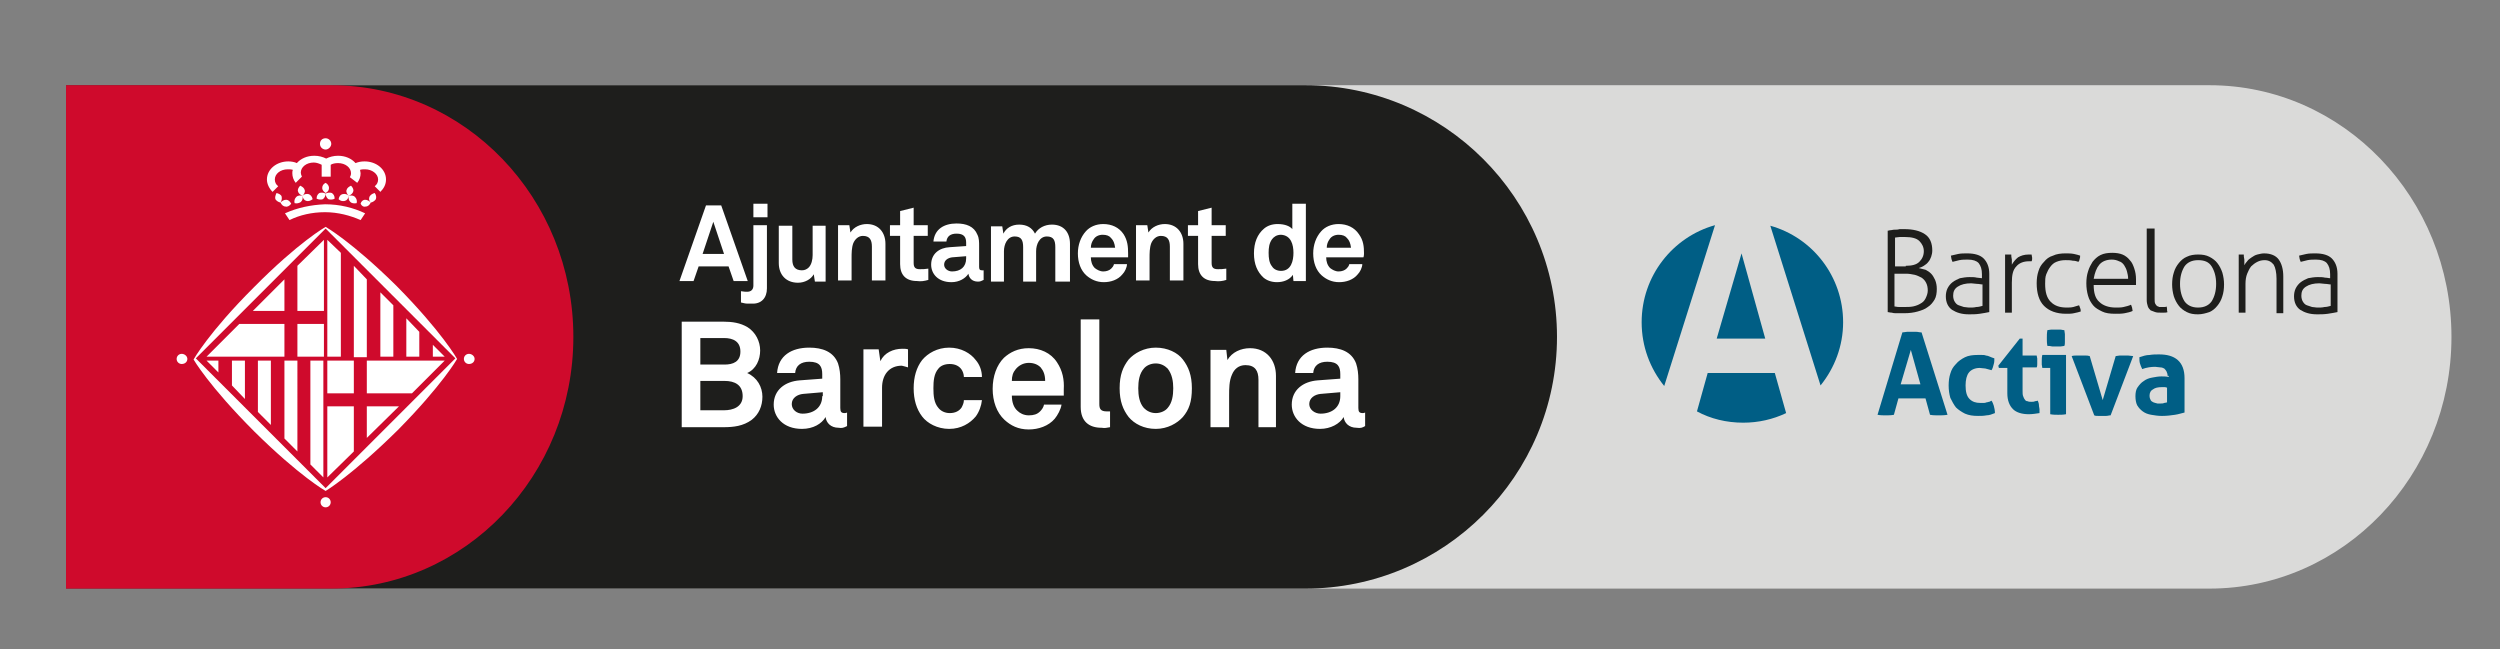 <?xml version="1.0" encoding="utf-8"?>
<!-- Generator: Adobe Illustrator 21.1.0, SVG Export Plug-In . SVG Version: 6.00 Build 0)  -->
<svg version="1.1" id="Capa_1" xmlns="http://www.w3.org/2000/svg" xmlns:xlink="http://www.w3.org/1999/xlink" x="0px" y="0px"
	 viewBox="0 0 443 115" style="enable-background:new 0 0 443 115;" xml:space="preserve">
<rect x="0" y="0" width="443" height="115" fill="#808080" stroke="none"/>
<style type="text/css">
	.st0{fill:#DADAD9;}
	.st1{fill:#1E1E1C;}
	.st2{fill:#005E85;}
	.st3{fill:#FFFFFF;}
	.st4{fill:#CF0A2C;}
</style>
<g>
	<g>
		<path class="st0" d="M11.7,104.3h379.7l0.1,0c23.7,0,42.9-20,42.9-44.6s-19.2-44.6-42.9-44.6H11.7V104.3z"/>
		<g>
			<g>
				<path class="st1" d="M334.3,40.9c0.1,0,0.3,0,0.6-0.1c0.3,0,0.5-0.1,0.8-0.1c0.3,0,0.6,0,0.9-0.1c0.3,0,0.5,0,0.8,0
					c1.6,0,2.8,0.3,3.7,0.9c0.9,0.6,1.3,1.6,1.3,2.9c0,0.4-0.1,0.8-0.2,1.1c-0.1,0.3-0.3,0.7-0.5,0.9c-0.2,0.3-0.5,0.5-0.8,0.7
					c-0.3,0.2-0.6,0.3-0.9,0.4c0.4,0.1,0.8,0.2,1.2,0.3c0.4,0.2,0.7,0.4,1,0.7c0.3,0.3,0.5,0.7,0.7,1.1c0.2,0.5,0.3,1,0.3,1.6
					c0,0.7-0.1,1.4-0.4,1.9c-0.3,0.5-0.7,1-1.2,1.3c-0.5,0.4-1.1,0.6-1.8,0.8c-0.7,0.2-1.5,0.3-2.3,0.3c-0.2,0-0.5,0-0.7,0
					c-0.3,0-0.5,0-0.8,0c-0.3,0-0.5,0-0.8-0.1c-0.3,0-0.5-0.1-0.7-0.1V40.9z M337.7,47.1c1.1,0,1.9-0.2,2.4-0.7
					c0.5-0.5,0.8-1.1,0.8-1.9c0-0.7-0.3-1.3-0.8-1.8c-0.5-0.5-1.4-0.7-2.5-0.7c-0.4,0-0.7,0-1,0c-0.3,0-0.6,0.1-0.8,0.1v5.1H337.7z
					 M335.7,54.3c0.2,0,0.4,0.1,0.8,0.1c0.3,0,0.7,0,1,0c0.5,0,1,0,1.5-0.1c0.5-0.1,1-0.3,1.3-0.5c0.4-0.2,0.7-0.5,0.9-0.9
					c0.2-0.4,0.4-0.9,0.4-1.4c0-0.6-0.1-1-0.3-1.4c-0.2-0.4-0.5-0.7-0.8-0.9c-0.4-0.2-0.8-0.4-1.2-0.5c-0.5-0.1-1-0.2-1.5-0.2h-2.1
					V54.3z"/>
				<path class="st1" d="M351.2,48.6c0-0.9-0.2-1.5-0.6-2c-0.4-0.4-1-0.6-1.9-0.6c-0.5,0-1,0-1.5,0.1c-0.4,0.1-0.8,0.2-1.2,0.3
					c-0.1-0.1-0.1-0.3-0.2-0.5c0-0.2-0.1-0.4-0.1-0.6c0.4-0.1,0.8-0.2,1.3-0.3c0.5-0.1,1-0.1,1.6-0.1c1.3,0,2.3,0.3,2.9,0.9
					c0.6,0.6,1,1.5,1,2.7v6.8c-0.5,0.1-1,0.2-1.7,0.3c-0.7,0.1-1.3,0.1-1.9,0.1c-1.3,0-2.2-0.3-3-0.8c-0.7-0.5-1.1-1.3-1.1-2.4
					c0-0.5,0.1-1,0.3-1.4c0.2-0.4,0.5-0.8,0.9-1.1c0.4-0.3,0.8-0.5,1.3-0.7c0.5-0.1,1.1-0.2,1.7-0.2c0.5,0,0.9,0,1.3,0.1
					c0.3,0,0.6,0.1,0.9,0.1V48.6z M351.2,50.4c-0.2,0-0.5-0.1-0.9-0.1c-0.3,0-0.7-0.1-1-0.1c-1,0-1.8,0.2-2.4,0.6
					c-0.6,0.4-0.8,0.9-0.8,1.6c0,0.4,0.1,0.8,0.3,1.1c0.2,0.3,0.4,0.5,0.7,0.6c0.3,0.1,0.6,0.2,0.9,0.3c0.3,0,0.6,0.1,1,0.1
					c0.4,0,0.8,0,1.2-0.1c0.4,0,0.7-0.1,1.1-0.2V50.4z"/>
				<path class="st1" d="M355.2,45.1c0.1,0,0.2,0,0.3,0c0.1,0,0.2,0,0.3,0c0.1,0,0.2,0,0.3,0c0.1,0,0.2,0,0.3,0c0,0.2,0,0.5,0.1,0.9
					c0,0.3,0,0.6,0,0.9c0.3-0.5,0.6-0.9,1.1-1.3c0.5-0.3,1.1-0.5,1.9-0.5c0.1,0,0.1,0,0.2,0c0.1,0,0.2,0,0.3,0
					c0,0.2,0.1,0.4,0.1,0.6c0,0.2,0,0.4-0.1,0.6c-0.1,0-0.2,0-0.3,0c-0.1,0-0.1,0-0.2,0c-0.9,0-1.7,0.3-2.2,0.9
					c-0.6,0.6-0.8,1.5-0.8,2.9v5.3c-0.1,0-0.2,0-0.3,0c-0.1,0-0.3,0-0.3,0c-0.1,0-0.2,0-0.3,0c-0.1,0-0.3,0-0.3,0V45.1z"/>
				<path class="st1" d="M368.4,54.1c0.1,0.1,0.1,0.3,0.2,0.5c0.1,0.2,0.1,0.4,0.1,0.6c-0.3,0.1-0.7,0.2-1.2,0.3
					c-0.4,0.1-0.9,0.1-1.4,0.1c-1.7,0-3-0.5-3.9-1.4c-0.9-0.9-1.3-2.3-1.3-4c0-0.8,0.1-1.5,0.3-2.1c0.2-0.7,0.5-1.2,1-1.7
					c0.4-0.5,0.9-0.9,1.6-1.1c0.6-0.3,1.4-0.4,2.2-0.4c0.5,0,1,0,1.5,0.1c0.5,0.1,0.8,0.2,1.1,0.3c0,0.2,0,0.4-0.1,0.6
					c0,0.2-0.1,0.4-0.2,0.5c-0.3-0.1-0.6-0.2-1-0.2c-0.4-0.1-0.9-0.1-1.3-0.1c-0.6,0-1.1,0.1-1.6,0.3c-0.5,0.2-0.8,0.5-1.1,0.9
					c-0.3,0.4-0.5,0.8-0.7,1.3c-0.2,0.5-0.2,1.1-0.2,1.7c0,1.5,0.3,2.5,1,3.2c0.7,0.7,1.6,1,2.8,1c0.4,0,0.8,0,1.2-0.1
					C367.7,54.3,368.1,54.2,368.4,54.1z"/>
				<path class="st1" d="M371,50.5c0,1.4,0.3,2.4,1,3c0.6,0.6,1.6,1,2.9,1c0.5,0,1,0,1.4-0.1c0.4-0.1,0.9-0.2,1.3-0.4
					c0.1,0.1,0.1,0.3,0.2,0.5c0,0.2,0.1,0.4,0.1,0.6c-0.4,0.2-0.9,0.3-1.4,0.4c-0.5,0.1-1.1,0.1-1.7,0.1c-0.9,0-1.7-0.1-2.3-0.4
					c-0.6-0.3-1.2-0.6-1.6-1.1c-0.4-0.5-0.7-1-0.9-1.7c-0.2-0.7-0.3-1.4-0.3-2.2c0-0.8,0.1-1.5,0.3-2.1c0.2-0.7,0.5-1.2,0.8-1.7
					c0.4-0.5,0.8-0.9,1.4-1.2c0.6-0.3,1.3-0.4,2.1-0.4c0.7,0,1.3,0.1,1.8,0.3c0.5,0.2,1,0.6,1.3,1c0.4,0.4,0.6,0.9,0.8,1.5
					c0.2,0.6,0.3,1.2,0.3,1.9c0,0.1,0,0.3,0,0.5c0,0.2,0,0.4,0,0.5H371z M377.1,49.3c0-0.4-0.1-0.8-0.2-1.2
					c-0.1-0.4-0.3-0.8-0.5-1.1c-0.2-0.3-0.5-0.6-0.9-0.7c-0.4-0.2-0.8-0.3-1.3-0.3c-0.9,0-1.7,0.3-2.2,0.9c-0.5,0.6-0.8,1.4-1,2.5
					H377.1z"/>
				<path class="st1" d="M380.6,40.5c0.1,0,0.2,0,0.3,0c0.1,0,0.3,0,0.3,0c0.1,0,0.2,0,0.3,0c0.1,0,0.3,0,0.3,0V53
					c0,0.3,0,0.6,0.1,0.8c0.1,0.2,0.2,0.3,0.3,0.4c0.1,0.1,0.3,0.1,0.4,0.2c0.1,0,0.3,0,0.4,0c0.1,0,0.3,0,0.5,0
					c0.2,0,0.3,0,0.4-0.1c0.1,0.2,0.1,0.3,0.1,0.5c0,0.2,0,0.4,0.1,0.5c-0.2,0.1-0.4,0.1-0.6,0.1c-0.2,0-0.5,0-0.7,0
					c-0.3,0-0.6,0-0.9-0.1c-0.3-0.1-0.5-0.2-0.8-0.3c-0.2-0.2-0.4-0.4-0.5-0.7c-0.1-0.3-0.2-0.7-0.2-1.1V40.5z"/>
				<path class="st1" d="M389.5,55.7c-0.8,0-1.4-0.1-2-0.4c-0.6-0.3-1.1-0.7-1.4-1.1c-0.4-0.5-0.7-1.1-0.9-1.7
					c-0.2-0.7-0.3-1.4-0.3-2.1c0-0.8,0.1-1.5,0.3-2.1c0.2-0.7,0.5-1.2,0.9-1.7c0.4-0.5,0.9-0.9,1.4-1.1c0.6-0.3,1.3-0.4,2-0.4
					c0.8,0,1.4,0.1,2,0.4c0.6,0.3,1.1,0.7,1.4,1.1c0.4,0.5,0.7,1.1,0.9,1.7c0.2,0.7,0.3,1.4,0.3,2.1c0,0.8-0.1,1.5-0.3,2.1
					c-0.2,0.7-0.5,1.2-0.9,1.7c-0.4,0.5-0.9,0.9-1.4,1.1C390.9,55.5,390.2,55.7,389.5,55.7z M389.5,54.5c1.1,0,1.9-0.4,2.4-1.1
					c0.5-0.8,0.8-1.8,0.8-3.1c0-1.3-0.3-2.3-0.8-3.1c-0.5-0.8-1.3-1.1-2.4-1.1c-1.1,0-1.9,0.4-2.4,1.1c-0.5,0.8-0.8,1.8-0.8,3.1
					c0,1.3,0.3,2.3,0.8,3.1C387.6,54.1,388.4,54.5,389.5,54.5z"/>
				<path class="st1" d="M396.4,45.1c0.1,0,0.2,0,0.3,0c0.1,0,0.2,0,0.3,0c0.1,0,0.2,0,0.3,0c0.1,0,0.2,0,0.3,0c0,0.2,0,0.5,0.1,0.9
					c0,0.4,0,0.7,0,1c0.1-0.2,0.3-0.5,0.5-0.7c0.2-0.3,0.5-0.5,0.8-0.7c0.3-0.2,0.6-0.4,1-0.5c0.4-0.1,0.8-0.2,1.2-0.2
					c1.2,0,2.1,0.4,2.6,1.1c0.5,0.7,0.8,1.7,0.8,3v6.5c-0.1,0-0.2,0-0.3,0c-0.1,0-0.3,0-0.3,0c-0.1,0-0.2,0-0.3,0
					c-0.1,0-0.3,0-0.3,0v-6.1c0-1.1-0.2-2-0.5-2.5c-0.4-0.5-0.9-0.8-1.6-0.8c-0.5,0-0.9,0.1-1.3,0.3c-0.4,0.2-0.8,0.5-1.1,0.8
					c-0.3,0.4-0.5,0.8-0.7,1.3c-0.2,0.5-0.3,1.1-0.3,1.8v5.1c-0.1,0-0.2,0-0.3,0c-0.1,0-0.3,0-0.3,0c-0.1,0-0.2,0-0.3,0
					c-0.1,0-0.3,0-0.3,0V45.1z"/>
				<path class="st1" d="M412.9,48.6c0-0.9-0.2-1.5-0.6-2c-0.4-0.4-1-0.6-1.9-0.6c-0.5,0-1,0-1.5,0.1c-0.4,0.1-0.8,0.2-1.2,0.3
					c-0.1-0.1-0.1-0.3-0.2-0.5c0-0.2-0.1-0.4-0.1-0.6c0.4-0.1,0.8-0.2,1.3-0.3c0.5-0.1,1-0.1,1.6-0.1c1.3,0,2.3,0.3,2.9,0.9
					c0.6,0.6,1,1.5,1,2.7v6.8c-0.5,0.1-1,0.2-1.7,0.3c-0.7,0.1-1.3,0.1-1.9,0.1c-1.3,0-2.2-0.3-3-0.8c-0.7-0.5-1.1-1.3-1.1-2.4
					c0-0.5,0.1-1,0.3-1.4c0.2-0.4,0.5-0.8,0.9-1.1c0.4-0.3,0.8-0.5,1.3-0.7c0.5-0.1,1.1-0.2,1.7-0.2c0.5,0,0.9,0,1.3,0.1
					c0.4,0,0.6,0.1,0.9,0.1V48.6z M412.9,50.4c-0.2,0-0.5-0.1-0.9-0.1c-0.3,0-0.7-0.1-1-0.1c-1,0-1.8,0.2-2.4,0.6
					c-0.6,0.4-0.8,0.9-0.8,1.6c0,0.4,0.1,0.8,0.3,1.1c0.2,0.3,0.4,0.5,0.7,0.6c0.3,0.1,0.6,0.2,0.9,0.3c0.3,0,0.6,0.1,1,0.1
					c0.4,0,0.8,0,1.2-0.1c0.4,0,0.7-0.1,1.1-0.2V50.4z"/>
				<path class="st2" d="M337.1,58.9c0.3,0,0.6-0.1,0.8-0.1c0.3,0,0.5,0,0.9,0c0.3,0,0.5,0,0.8,0c0.3,0,0.5,0.1,0.9,0.1l4.6,14.6
					c-0.6,0.1-1.1,0.1-1.6,0.1c-0.5,0-1,0-1.5-0.1l-0.8-2.9h-4.8l-0.8,2.9c-0.5,0.1-1,0.1-1.4,0.1c-0.5,0-1,0-1.5-0.1L337.1,58.9z
					 M340.3,68.1l-1.7-6.1l-1.8,6.1H340.3z"/>
				<path class="st2" d="M352.9,71c0.2,0.3,0.3,0.6,0.4,0.9c0.1,0.4,0.2,0.8,0.2,1.3c-0.5,0.2-1,0.4-1.5,0.4c-0.5,0.1-1,0.1-1.5,0.1
					c-0.9,0-1.6-0.1-2.3-0.4c-0.6-0.3-1.2-0.7-1.6-1.1c-0.4-0.5-0.7-1.1-1-1.7c-0.2-0.7-0.3-1.4-0.3-2.2c0-0.8,0.1-1.5,0.3-2.1
					c0.2-0.7,0.5-1.2,1-1.7c0.4-0.5,1-0.9,1.6-1.2c0.6-0.3,1.4-0.4,2.2-0.4c0.3,0,0.6,0,0.8,0c0.2,0,0.5,0,0.7,0.1
					c0.2,0,0.5,0.1,0.7,0.2c0.2,0.1,0.5,0.2,0.8,0.3c0,0.3,0,0.7-0.1,1c-0.1,0.4-0.2,0.8-0.4,1.1c-0.4-0.1-0.8-0.2-1.1-0.3
					c-0.3,0-0.7-0.1-1-0.1c-0.8,0-1.5,0.3-1.9,0.8c-0.4,0.5-0.6,1.3-0.6,2.3c0,1.1,0.2,1.9,0.7,2.4c0.5,0.5,1.1,0.7,1.9,0.7
					c0.2,0,0.4,0,0.6,0c0.2,0,0.3,0,0.5-0.1c0.2,0,0.3-0.1,0.5-0.1C352.5,71.2,352.7,71.1,352.9,71z"/>
				<path class="st2" d="M355.5,65.2h-1.3l-0.1-0.4l3.8-4.8h0.5V63h2.5c0,0.2,0.1,0.4,0.1,0.5c0,0.2,0,0.3,0,0.5c0,0.2,0,0.4,0,0.5
					c0,0.2,0,0.4-0.1,0.6h-2.5v4.1c0,0.4,0,0.8,0.1,1c0.1,0.3,0.2,0.5,0.3,0.6c0.1,0.2,0.3,0.3,0.5,0.3c0.2,0.1,0.4,0.1,0.7,0.1
					c0.2,0,0.4,0,0.6-0.1c0.2,0,0.4-0.1,0.5-0.1c0.1,0.3,0.2,0.5,0.2,0.8c0,0.3,0.1,0.5,0.1,0.7c0,0.2,0,0.3,0,0.4
					c0,0.1,0,0.2,0,0.3c-0.6,0.1-1.3,0.2-1.9,0.2c-1.2,0-2.2-0.3-2.8-0.9c-0.6-0.6-1-1.5-1-2.8V65.2z"/>
				<path class="st2" d="M363.3,65.2h-1.4c0-0.2-0.1-0.4-0.1-0.6c0-0.2,0-0.4,0-0.6c0-0.4,0-0.7,0.1-1.1h4.2v10.5
					c-0.5,0.1-1,0.1-1.4,0.1c-0.4,0-0.9,0-1.4-0.1V65.2z M362.8,61.3c-0.1-0.5-0.1-0.9-0.1-1.4c0-0.4,0-0.9,0.1-1.4
					c0.2,0,0.5-0.1,0.7-0.1c0.3,0,0.5,0,0.7,0c0.2,0,0.5,0,0.8,0c0.3,0,0.5,0.1,0.8,0.1c0,0.2,0.1,0.5,0.1,0.7c0,0.2,0,0.4,0,0.7
					c0,0.2,0,0.4,0,0.7c0,0.2,0,0.5-0.1,0.7c-0.2,0-0.5,0.1-0.7,0.1c-0.3,0-0.5,0-0.7,0c-0.2,0-0.5,0-0.7,0
					C363.3,61.3,363.1,61.3,362.8,61.3z"/>
				<path class="st2" d="M367.1,63.1c0.3-0.1,0.6-0.1,0.9-0.1c0.3,0,0.5,0,0.7,0c0.3,0,0.5,0,0.8,0c0.3,0,0.5,0,0.8,0.1l2.3,7.8
					l2.3-7.8c0.2,0,0.5-0.1,0.7-0.1c0.3,0,0.5,0,0.8,0c0.2,0,0.4,0,0.7,0c0.3,0,0.6,0.1,0.9,0.1l-4,10.5c-0.3,0-0.5,0.1-0.8,0.1
					c-0.3,0-0.5,0-0.7,0c-0.2,0-0.4,0-0.7,0c-0.3,0-0.5,0-0.7-0.1L367.1,63.1z"/>
				<path class="st2" d="M384.1,66.6c0-0.3-0.1-0.6-0.2-0.8c-0.1-0.2-0.3-0.4-0.4-0.5c-0.2-0.1-0.4-0.2-0.7-0.2
					c-0.3,0-0.6-0.1-0.9-0.1c-0.7,0-1.5,0.1-2.3,0.4c-0.2-0.4-0.3-0.7-0.4-1c-0.1-0.3-0.1-0.7-0.1-1.1c0.6-0.2,1.2-0.4,1.8-0.4
					c0.6-0.1,1.1-0.1,1.7-0.1c1.4,0,2.5,0.3,3.3,1c0.8,0.7,1.2,1.8,1.2,3.2v6.1c-0.5,0.1-1,0.3-1.7,0.4c-0.7,0.1-1.4,0.2-2.3,0.2
					c-0.7,0-1.3-0.1-1.9-0.2c-0.6-0.1-1.1-0.3-1.5-0.6c-0.4-0.3-0.7-0.6-1-1.1c-0.2-0.4-0.3-1-0.3-1.6c0-0.6,0.1-1.2,0.4-1.6
					c0.3-0.4,0.6-0.8,1.1-1.1c0.4-0.3,0.9-0.5,1.5-0.6c0.5-0.1,1.1-0.2,1.6-0.2c0.4,0,0.8,0,1.3,0.1V66.6z M384.1,68.7
					c-0.2,0-0.3-0.1-0.5-0.1c-0.2,0-0.4,0-0.5,0c-0.7,0-1.2,0.1-1.6,0.4c-0.4,0.2-0.6,0.6-0.6,1.1c0,0.4,0.1,0.6,0.2,0.8
					c0.1,0.2,0.3,0.3,0.5,0.4c0.2,0.1,0.4,0.1,0.7,0.2c0.2,0,0.4,0,0.6,0c0.2,0,0.4,0,0.6-0.1c0.2,0,0.4-0.1,0.5-0.1V68.7z"/>
			</g>
			<g>
				<path class="st2" d="M314.5,66.1h-11.9l-1.9,6.8c2.4,1.3,5.2,2,8.2,2c2.7,0,5.3-0.6,7.6-1.7L314.5,66.1z"/>
				<path class="st2" d="M322.6,68.3c2.5-3.1,4-7,4-11.2c0-8.1-5.4-15-12.9-17.1L322.6,68.3z"/>
				<polygon class="st2" points="308.6,44.9 304.2,60 312.8,60 				"/>
				<path class="st2" d="M303.9,39.9c-7.5,2.1-13,9-13,17.2c0,4.3,1.5,8.2,4,11.3L303.9,39.9z"/>
			</g>
		</g>
	</g>
	<g>
		<path class="st1" d="M11.7,104.3h219.5l0.1,0c24.6,0,44.6-20,44.6-44.6c0-24.6-20-44.6-44.6-44.6H11.7V104.3z"/>
		<g>
			<path class="st3" d="M237.5,70.2c0,2-1.5,3.1-3.5,3.1c-1,0-2-0.7-2-1.7c0-1.1,1-1.7,2-1.8l3.5-0.3V70.2z M241.9,75.5v-2.4
				c0,0-0.2,0.1-0.4,0.1c-0.6,0-0.8-0.2-0.8-0.9v-5.1c0-0.9-0.1-1.9-0.4-2.8c-0.8-2.1-2.8-2.8-5.1-2.8c-3.1,0-5.5,1.4-5.7,4.5h3.2
				c0.1-1.3,1-2,2.5-2c1.9,0,2.3,0.9,2.3,2.2v0.8l-4,0.3c-2.6,0.2-4.6,1.7-4.6,4.3c0,2.2,1.7,4.3,5,4.3c1.9,0,3.5-0.9,4.2-2.1
				c0.1,1,0.9,1.9,2.3,1.9C241.1,75.9,241.4,75.8,241.9,75.5 M226.1,75.7v-9.1c0-2.8-1.7-4.9-4.6-4.9c-1.6,0-3.2,0.7-4,2.1l-0.2-1.8
				h-2.8v13.7h3.3v-5.6c0-1.2,0-2.6,0.5-3.7c0.4-1,1.2-1.7,2.4-1.7c1.7,0,2.3,1,2.3,2.6v8.4H226.1z M207.9,68.8c0,1.3-0.2,2.6-1,3.5
				c-0.4,0.5-1.2,0.9-2.1,0.9c-0.9,0-1.6-0.4-2.1-0.9c-0.8-0.9-1-2.2-1-3.5c0-1.3,0.2-2.6,1-3.5c0.4-0.5,1.2-0.9,2.1-0.9
				c0.9,0,1.6,0.4,2.1,0.9C207.7,66.3,207.9,67.6,207.9,68.8 M211.2,68.8c0-2.3-0.6-3.8-1.6-5.1c-0.9-1.2-2.7-2.1-4.8-2.1
				c-2.1,0-3.8,1-4.8,2.1c-1,1.3-1.6,2.7-1.6,5.1c0,2.3,0.6,3.8,1.6,5.1c1,1.2,2.7,2.1,4.8,2.1c2.1,0,3.8-1,4.8-2.1
				C210.7,72.6,211.2,71.2,211.2,68.8 M196.7,75.7v-2.8c-0.2,0-0.3,0-0.6,0c-1.1,0-1.3-0.5-1.3-1.3v-15h-3.3v15.5
				c0,2.6,1.5,3.7,3.7,3.7C195.9,75.9,196,75.8,196.7,75.7 M185.2,67.5h-5.9c0-0.9,0.2-1.5,0.7-2.1c0.5-0.6,1.3-1.1,2.3-1.1
				c0.9,0,1.6,0.3,2.1,0.8C184.9,65.7,185.2,66.4,185.2,67.5 M188.5,69c0.1-1.7-0.2-3.3-1.2-4.8c-1.1-1.7-3-2.5-5-2.5
				c-1.9,0-3.3,0.7-4.4,1.7c-1.3,1.3-2,3.3-2,5.5c0,2.2,0.7,4.2,2.1,5.5c1.1,1,2.4,1.7,4.3,1.7c1.7,0,3.5-0.6,4.6-1.9
				c0.5-0.6,1.1-1.7,1.2-2.5H185c-0.1,0.5-0.4,0.9-0.7,1.2c-0.5,0.5-1.1,0.7-2,0.7c-0.9,0-1.6-0.4-2-0.8c-0.7-0.6-1-1.6-1-2.7h9.2
				C188.5,69.6,188.5,69,188.5,69 M174,70.9h-3.2c0,0.5-0.2,0.9-0.4,1.3c-0.4,0.6-1.1,1-2.1,1c-0.9,0-1.6-0.4-2-0.9
				c-0.8-0.9-0.9-2.2-0.9-3.5c0-1.3,0.1-2.6,0.9-3.5c0.4-0.5,1.1-0.8,2-0.8c1,0,1.7,0.4,2.1,1c0.2,0.3,0.4,0.8,0.4,1.3h3.2
				c0-1.1-0.4-2.2-1.1-3c-0.9-1.2-2.6-2.2-4.7-2.2c-2.1,0-3.8,1-4.8,2.2c-1,1.3-1.5,3-1.5,5c0,2,0.5,3.7,1.5,5
				c0.9,1.2,2.7,2.2,4.8,2.2c2.1,0,3.7-1,4.7-2.2C173.5,73,173.9,71.9,174,70.9 M160.9,65.1v-3.2c-0.3-0.1-0.7-0.1-1-0.1
				c-1.6,0-3.2,0.7-3.9,2.2l-0.3-2.1H153v13.7h3.3v-6.9c0-2.2,1.2-3.9,3.5-3.9C160.2,64.9,160.6,65,160.9,65.1 M145.7,70.2
				c0,2-1.5,3.1-3.5,3.1c-1,0-1.9-0.7-1.9-1.7c0-1.1,1-1.7,2-1.8l3.5-0.3V70.2z M150.1,75.5v-2.4c0,0-0.2,0.1-0.4,0.1
				c-0.6,0-0.8-0.2-0.8-0.9v-5.1c0-0.9-0.1-1.9-0.4-2.8c-0.8-2.1-2.8-2.8-5.1-2.8c-3.1,0-5.5,1.4-5.7,4.5h3.2c0.1-1.3,1-2,2.5-2
				c1.9,0,2.3,0.9,2.3,2.2v0.8l-4,0.3c-2.6,0.2-4.6,1.7-4.6,4.3c0,2.2,1.7,4.3,5,4.3c2,0,3.5-0.9,4.2-2.1c0.1,1,0.9,1.9,2.3,1.9
				C149.2,75.9,149.5,75.8,150.1,75.5 M131.6,70.2c0,1.9-1.7,2.5-3.3,2.5h-4.2v-5.2h4.3C130.2,67.5,131.6,68.2,131.6,70.2
				 M131.2,62.3c0,1.8-1.3,2.3-2.8,2.3h-4.3v-4.7h4.2C129.9,59.9,131.2,60.5,131.2,62.3 M135.1,70.3c0-1.7-0.9-3.4-2.7-4.2
				c1.6-0.7,2.3-2.4,2.3-4c0-1.6-0.8-3.2-2.2-4.1c-1.3-0.8-2.8-1-4.3-1h-7.4v18.7h7.4c1.8,0,3.5-0.2,5-1.3
				C134.5,73.4,135.1,71.9,135.1,70.3"/>
			<path class="st3" d="M239.4,43.9h-4.3c0-0.6,0.2-1.1,0.5-1.5c0.3-0.5,0.9-0.8,1.6-0.8c0.7,0,1.2,0.2,1.5,0.6
				C239.1,42.6,239.3,43.1,239.4,43.9 M241.7,44.9c0-1.2-0.1-2.3-0.9-3.4c-0.8-1.2-2.1-1.8-3.6-1.8c-1.3,0-2.4,0.5-3.1,1.3
				c-0.9,1-1.4,2.4-1.4,3.9c0,1.6,0.5,3,1.5,3.9c0.8,0.7,1.8,1.2,3.1,1.2c1.2,0,2.5-0.4,3.3-1.4c0.4-0.4,0.8-1.2,0.8-1.8h-2.3
				c-0.1,0.4-0.3,0.6-0.5,0.8c-0.3,0.3-0.8,0.5-1.4,0.5c-0.6,0-1.1-0.3-1.5-0.6c-0.5-0.5-0.7-1.2-0.7-1.9h6.6
				C241.7,45.4,241.7,44.9,241.7,44.9 M229.2,44.8c0,1.4-0.4,3.2-2.2,3.2c-0.7,0-1.3-0.3-1.6-0.8c-0.5-0.6-0.6-1.5-0.6-2.4
				c0-0.9,0.1-1.7,0.6-2.4c0.3-0.4,0.8-0.8,1.6-0.8C228.8,41.7,229.2,43.4,229.2,44.8 M231.4,49.8V36.1H229v4.5
				c-0.4-0.5-1.3-0.9-2.6-0.9c-1,0-1.8,0.3-2.4,0.8c-1.2,1-1.8,2.5-1.8,4.4c0,1.9,0.6,3.3,1.7,4.3c0.6,0.5,1.4,0.8,2.4,0.8
				c1.1,0,2.2-0.4,2.8-1.3l0.1,1.1H231.4z M217.3,49.6v-2c-0.6,0.1-1,0.1-1.5,0.1c-0.8,0-1.1-0.3-1.1-1.1v-4.8h2.5v-1.9h-2.5v-3.1
				l-2.4,0.6v2.5h-1.8v1.9h1.8v5c0,1.9,1,3,3,3C216,49.9,216.7,49.8,217.3,49.6 M209.7,49.8v-6.6c0-2-1.2-3.5-3.3-3.5
				c-1.1,0-2.3,0.5-2.9,1.5l-0.2-1.3h-2v9.8h2.4v-4c0-0.8,0-1.8,0.3-2.6c0.3-0.7,0.9-1.3,1.7-1.3c1.2,0,1.6,0.7,1.6,1.9v6H209.7z
				 M197.6,43.9h-4.3c0-0.6,0.2-1.1,0.5-1.5c0.3-0.5,0.9-0.8,1.6-0.8c0.7,0,1.2,0.2,1.5,0.6C197.3,42.6,197.5,43.1,197.6,43.9
				 M199.9,44.9c0-1.2-0.1-2.3-0.8-3.4c-0.8-1.2-2.1-1.8-3.6-1.8c-1.3,0-2.4,0.5-3.1,1.3c-0.9,1-1.4,2.4-1.4,3.9
				c0,1.6,0.5,3,1.5,3.9c0.8,0.7,1.8,1.2,3.1,1.2c1.2,0,2.5-0.4,3.3-1.4c0.4-0.4,0.8-1.2,0.8-1.8h-2.3c-0.1,0.4-0.3,0.6-0.5,0.8
				c-0.3,0.3-0.8,0.5-1.4,0.5c-0.6,0-1.1-0.3-1.5-0.6c-0.5-0.5-0.7-1.2-0.7-1.9h6.6C199.9,45.4,199.9,44.9,199.9,44.9 M189.6,49.8
				v-6.6c0-2-1.1-3.4-3.2-3.4c-1.3,0-2.4,0.6-3,1.6c-0.5-1-1.4-1.6-2.8-1.6c-1.3,0-2.3,0.6-2.8,1.6l-0.2-1.3h-2v9.8h2.3v-5.4
				c0-1.2,0.6-2.6,1.9-2.6c1.2,0,1.5,0.7,1.5,1.9v6.1h2.3v-5.4c0-1.2,0.6-2.6,1.9-2.6c1.2,0,1.5,0.7,1.5,1.9v6.1H189.6z M171.2,45.8
				c0,1.5-1,2.3-2.5,2.3c-0.7,0-1.4-0.5-1.4-1.2c0-0.8,0.7-1.2,1.4-1.3l2.5-0.2V45.8z M174.3,49.6v-1.7c0,0-0.2,0-0.3,0
				c-0.4,0-0.5-0.2-0.5-0.6v-3.7c0-0.7,0-1.4-0.3-2c-0.6-1.5-2-2-3.7-2c-2.2,0-3.9,1-4.1,3.2h2.3c0.1-0.9,0.7-1.4,1.8-1.4
				c1.3,0,1.7,0.6,1.7,1.6v0.6l-2.9,0.2c-1.9,0.1-3.3,1.2-3.3,3.1c0,1.6,1.2,3.1,3.6,3.1c1.4,0,2.5-0.7,3-1.5
				c0.1,0.7,0.6,1.4,1.7,1.4C173.7,49.9,173.9,49.8,174.3,49.6 M164.5,49.6v-2c-0.6,0.1-1,0.1-1.5,0.1c-0.8,0-1.1-0.3-1.1-1.1v-4.8
				h2.5v-1.9h-2.5v-3.1l-2.4,0.6v2.5h-1.8v1.9h1.8v5c0,1.9,1,3,3,3C163.2,49.9,163.8,49.8,164.5,49.6 M156.9,49.8v-6.6
				c0-2-1.2-3.5-3.3-3.5c-1.1,0-2.3,0.5-2.9,1.5l-0.2-1.3h-2v9.8h2.4v-4c0-0.8,0-1.8,0.3-2.6c0.3-0.7,0.9-1.3,1.7-1.3
				c1.2,0,1.6,0.7,1.6,1.9v6H156.9z M146.3,49.8v-9.8H144v5.2c0,0.8-0.2,1.7-0.7,2.2c-0.3,0.3-0.7,0.5-1.2,0.5
				c-1.2,0-1.7-0.7-1.7-1.9v-6H138v6.6c0,2.1,1.3,3.5,3.4,3.5c1.2,0,2.3-0.6,2.8-1.5l0.2,1.3H146.3z M135.9,51.1V39.9h-2.4v10.7
				c0,0.7-0.4,1.1-1.1,1.1c-0.4,0-0.4,0-1.1-0.1v2c0.4,0.1,0.8,0.2,1.1,0.2c0.3,0,0.6,0,0.8,0C134.9,53.9,135.9,52.8,135.9,51.1
				 M136,36.1h-2.5v2.4h2.5V36.1z M128.3,45h-3.8l1.9-5.7L128.3,45z M132.5,49.8l-4.7-13.4h-2.7l-4.7,13.4h2.5l0.9-2.6h5.3l0.9,2.6
				H132.5z"/>
		</g>
	</g>
	<g>
		<path class="st4" d="M11.7,104.3h46.9h0.1c23.7,0,42.9-20,42.9-44.6S82.4,15.1,58.7,15.1h-47V104.3z"/>
		<g>
			<path class="st3" d="M57.7,86.5l23-23l-23-23l-23,23L57.7,86.5z M81,63.6c0,0-2.6,4.6-10.5,12.6c-8.1,8-12.8,10.8-12.8,10.8
				s-4.6-2.6-12.6-10.5c-8.1-8.1-10.8-12.8-10.8-12.8S37,58.9,44.9,51c8-8.1,12.8-10.8,12.8-10.8s4.6,2.6,12.6,10.5
				C78.3,58.8,81,63.6,81,63.6 M57.7,86.5l23-23l-23-23l-23,23L57.7,86.5z M81,63.6c0,0-2.6,4.6-10.5,12.6
				c-8.1,8-12.8,10.8-12.8,10.8s-4.6-2.6-12.6-10.5c-8.1-8.1-10.8-12.8-10.8-12.8S37,58.9,44.9,51c8-8.1,12.8-10.8,12.8-10.8
				s4.6,2.6,12.6,10.5C78.3,58.8,81,63.6,81,63.6 M78.8,63.2h-2.1v-2.1L78.8,63.2z M74.3,58.8v4.4H72v-6.8L74.3,58.8z M69.7,54.1
				v9.1h-2.3V51.8L69.7,54.1z M65,49.5v13.8h-2.3V47.1L65,49.5z M60.4,44.8v18.4H58V42.5L60.4,44.8z M36.6,63.9h2.1V66L36.6,63.9z
				 M41.1,68.3v-4.4h2.3v6.8L41.1,68.3z M45.7,73v-9.1h2.3v11.4L45.7,73z M50.4,77.7V63.9h2.3V80L50.4,77.7z M55,82.3V63.9h2.3v20.7
				L55,82.3z M58,63.9h4.7v5.8H58V63.9z M62.7,80L58,84.6V72h4.7V80z M52.7,47.1l4.7-4.6v12.6h-4.7V47.1z M57.4,63.2h-4.7v-5.8h4.7
				V63.2z M82.2,63.6c0-0.5,0.4-0.9,0.9-0.9c0.5,0,1,0.4,1,0.9c0,0.5-0.4,0.9-1,0.9C82.6,64.5,82.2,64.1,82.2,63.6 M31.3,63.6
				c0-0.5,0.4-0.9,0.9-0.9c0.5,0,1,0.4,1,0.9c0,0.5-0.4,0.9-1,0.9C31.7,64.5,31.3,64.1,31.3,63.6 M56.8,89c0-0.5,0.4-0.9,0.9-0.9
				c0.5,0,0.9,0.4,0.9,0.9c0,0.5-0.4,0.9-0.9,0.9C57.2,89.9,56.8,89.5,56.8,89 M51.9,30.1C51.6,30,51.3,30,51,30
				c-1.3,0-2.3,0.8-2.3,1.8c0,0.5,0.2,0.9,0.6,1.2l-1,1c-0.6-0.6-1-1.4-1-2.2c0-1.8,1.7-3.2,3.8-3.2c0.5,0,1.1,0.1,1.5,0.3
				c0.7-0.8,1.8-1.3,3.1-1.3c0.8,0,1.5,0.2,2.1,0.5c0.6-0.3,1.3-0.5,2.1-0.5c1.3,0,2.4,0.5,3.1,1.3c0.5-0.2,1-0.3,1.6-0.3
				c2.1,0,3.8,1.4,3.8,3.2c0,0.9-0.4,1.6-1,2.2l-1-1c0.4-0.3,0.6-0.7,0.6-1.2c0-1-1.1-1.8-2.3-1.8c-0.3,0-0.6,0-0.9,0.1
				c0,0.2,0.1,0.4,0.1,0.6c0,0.6-0.2,1.2-0.6,1.7L62,31.4c0.1-0.2,0.2-0.4,0.2-0.7c0-1-1-1.8-2.3-1.8c-0.5,0-1,0.1-1.3,0.3v2.1H57
				v-2.1c-0.4-0.2-0.9-0.4-1.4-0.4c-1.3,0-2.3,0.8-2.3,1.8c0,0.2,0.1,0.5,0.2,0.7l-1.1,1.1c-0.4-0.5-0.6-1.1-0.6-1.7
				C51.8,30.5,51.8,30.3,51.9,30.1 M50.5,37.8l0.8,1.2c1.8-0.9,4-1.4,6.3-1.4c2.3,0,4.5,0.6,6.3,1.4l0.8-1.2c-2.1-1-4.5-1.6-7.1-1.6
				C55.1,36.3,52.7,36.8,50.5,37.8 M56.7,25.5c0-0.6,0.4-1,1-1c0.5,0,1,0.4,1,1c0,0.5-0.5,1-1,1C57.2,26.5,56.7,26.1,56.7,25.5
				 M50.6,36.6c-0.4,0-0.7-0.3-0.9-0.7c0.3-0.3,0.6-0.5,1-0.5c0.4,0,0.7,0.3,0.9,0.7C51.3,36.5,50.9,36.7,50.6,36.6 M49.9,34.8
				c-0.1-0.3-0.5-0.5-0.9-0.6c-0.2,0.4-0.3,0.8-0.2,1.1c0.2,0.3,0.5,0.5,0.9,0.6C49.9,35.6,50,35.2,49.9,34.8 M54.3,35.6
				c-0.4-0.1-0.6-0.4-0.7-0.9c0.3-0.3,0.7-0.4,1.1-0.3c0.3,0.1,0.6,0.4,0.7,0.9C55,35.6,54.6,35.7,54.3,35.6 M53.3,35.8
				c0.3-0.3,0.4-0.6,0.3-1.1c-0.4-0.1-0.8-0.1-1.1,0.2c-0.3,0.3-0.4,0.7-0.3,1.1C52.6,36.1,53,36,53.3,35.8 M54,33.7
				c-0.1-0.4-0.4-0.6-0.8-0.8c-0.3,0.3-0.5,0.7-0.4,1c0.1,0.4,0.4,0.6,0.8,0.8C53.9,34.4,54.1,34,54,33.7 M64.8,36.6
				c0.4,0,0.7-0.3,0.9-0.7c-0.3-0.3-0.6-0.5-1-0.5c-0.4,0-0.7,0.3-0.8,0.7C64.1,36.5,64.4,36.7,64.8,36.6 M65.5,34.8
				c0.2-0.3,0.5-0.5,0.9-0.6c0.3,0.4,0.3,0.8,0.2,1.1c-0.2,0.3-0.5,0.5-0.9,0.6C65.4,35.6,65.3,35.2,65.5,34.8 M61.1,35.6
				c0.4-0.1,0.6-0.4,0.7-0.9c-0.3-0.3-0.7-0.4-1.1-0.3c-0.4,0.1-0.6,0.4-0.7,0.9C60.3,35.6,60.7,35.7,61.1,35.6 M62.1,35.8
				c-0.3-0.3-0.4-0.6-0.3-1.1c0.4-0.1,0.8-0.1,1.1,0.2c0.3,0.3,0.4,0.7,0.3,1.1C62.7,36.1,62.3,36,62.1,35.8 M61.4,33.7
				c0.1-0.4,0.4-0.6,0.8-0.8c0.3,0.3,0.5,0.7,0.4,1c-0.1,0.4-0.4,0.6-0.8,0.8C61.5,34.4,61.3,34,61.4,33.7 M57.2,35.3
				c0.3-0.2,0.5-0.6,0.5-1c-0.4-0.2-0.8-0.2-1.1-0.1c-0.3,0.2-0.5,0.5-0.5,1C56.5,35.4,56.9,35.4,57.2,35.3 M58.2,35.3
				c-0.3-0.2-0.5-0.6-0.5-1c0.4-0.2,0.8-0.2,1.1-0.1c0.3,0.2,0.5,0.5,0.5,1C59,35.4,58.5,35.4,58.2,35.3 M57.1,33.3
				c0-0.4,0.2-0.7,0.6-0.9c0.4,0.2,0.6,0.6,0.6,0.9c0,0.4-0.2,0.7-0.6,0.9C57.4,34,57.1,33.7,57.1,33.3"/>
			<polygon class="st3" points="65,77.6 65,77.6 65,72 70.7,72 			"/>
			<polygon class="st3" points="44.8,55.1 50.4,49.5 50.4,55.1 			"/>
			<polygon class="st3" points="65,63.9 65,66.8 65,69.7 69,69.7 73,69.7 78.8,63.9 			"/>
			<polygon class="st3" points="42.4,57.4 36.6,63.2 50.4,63.2 50.4,57.4 			"/>
		</g>
	</g>
</g>
</svg>
